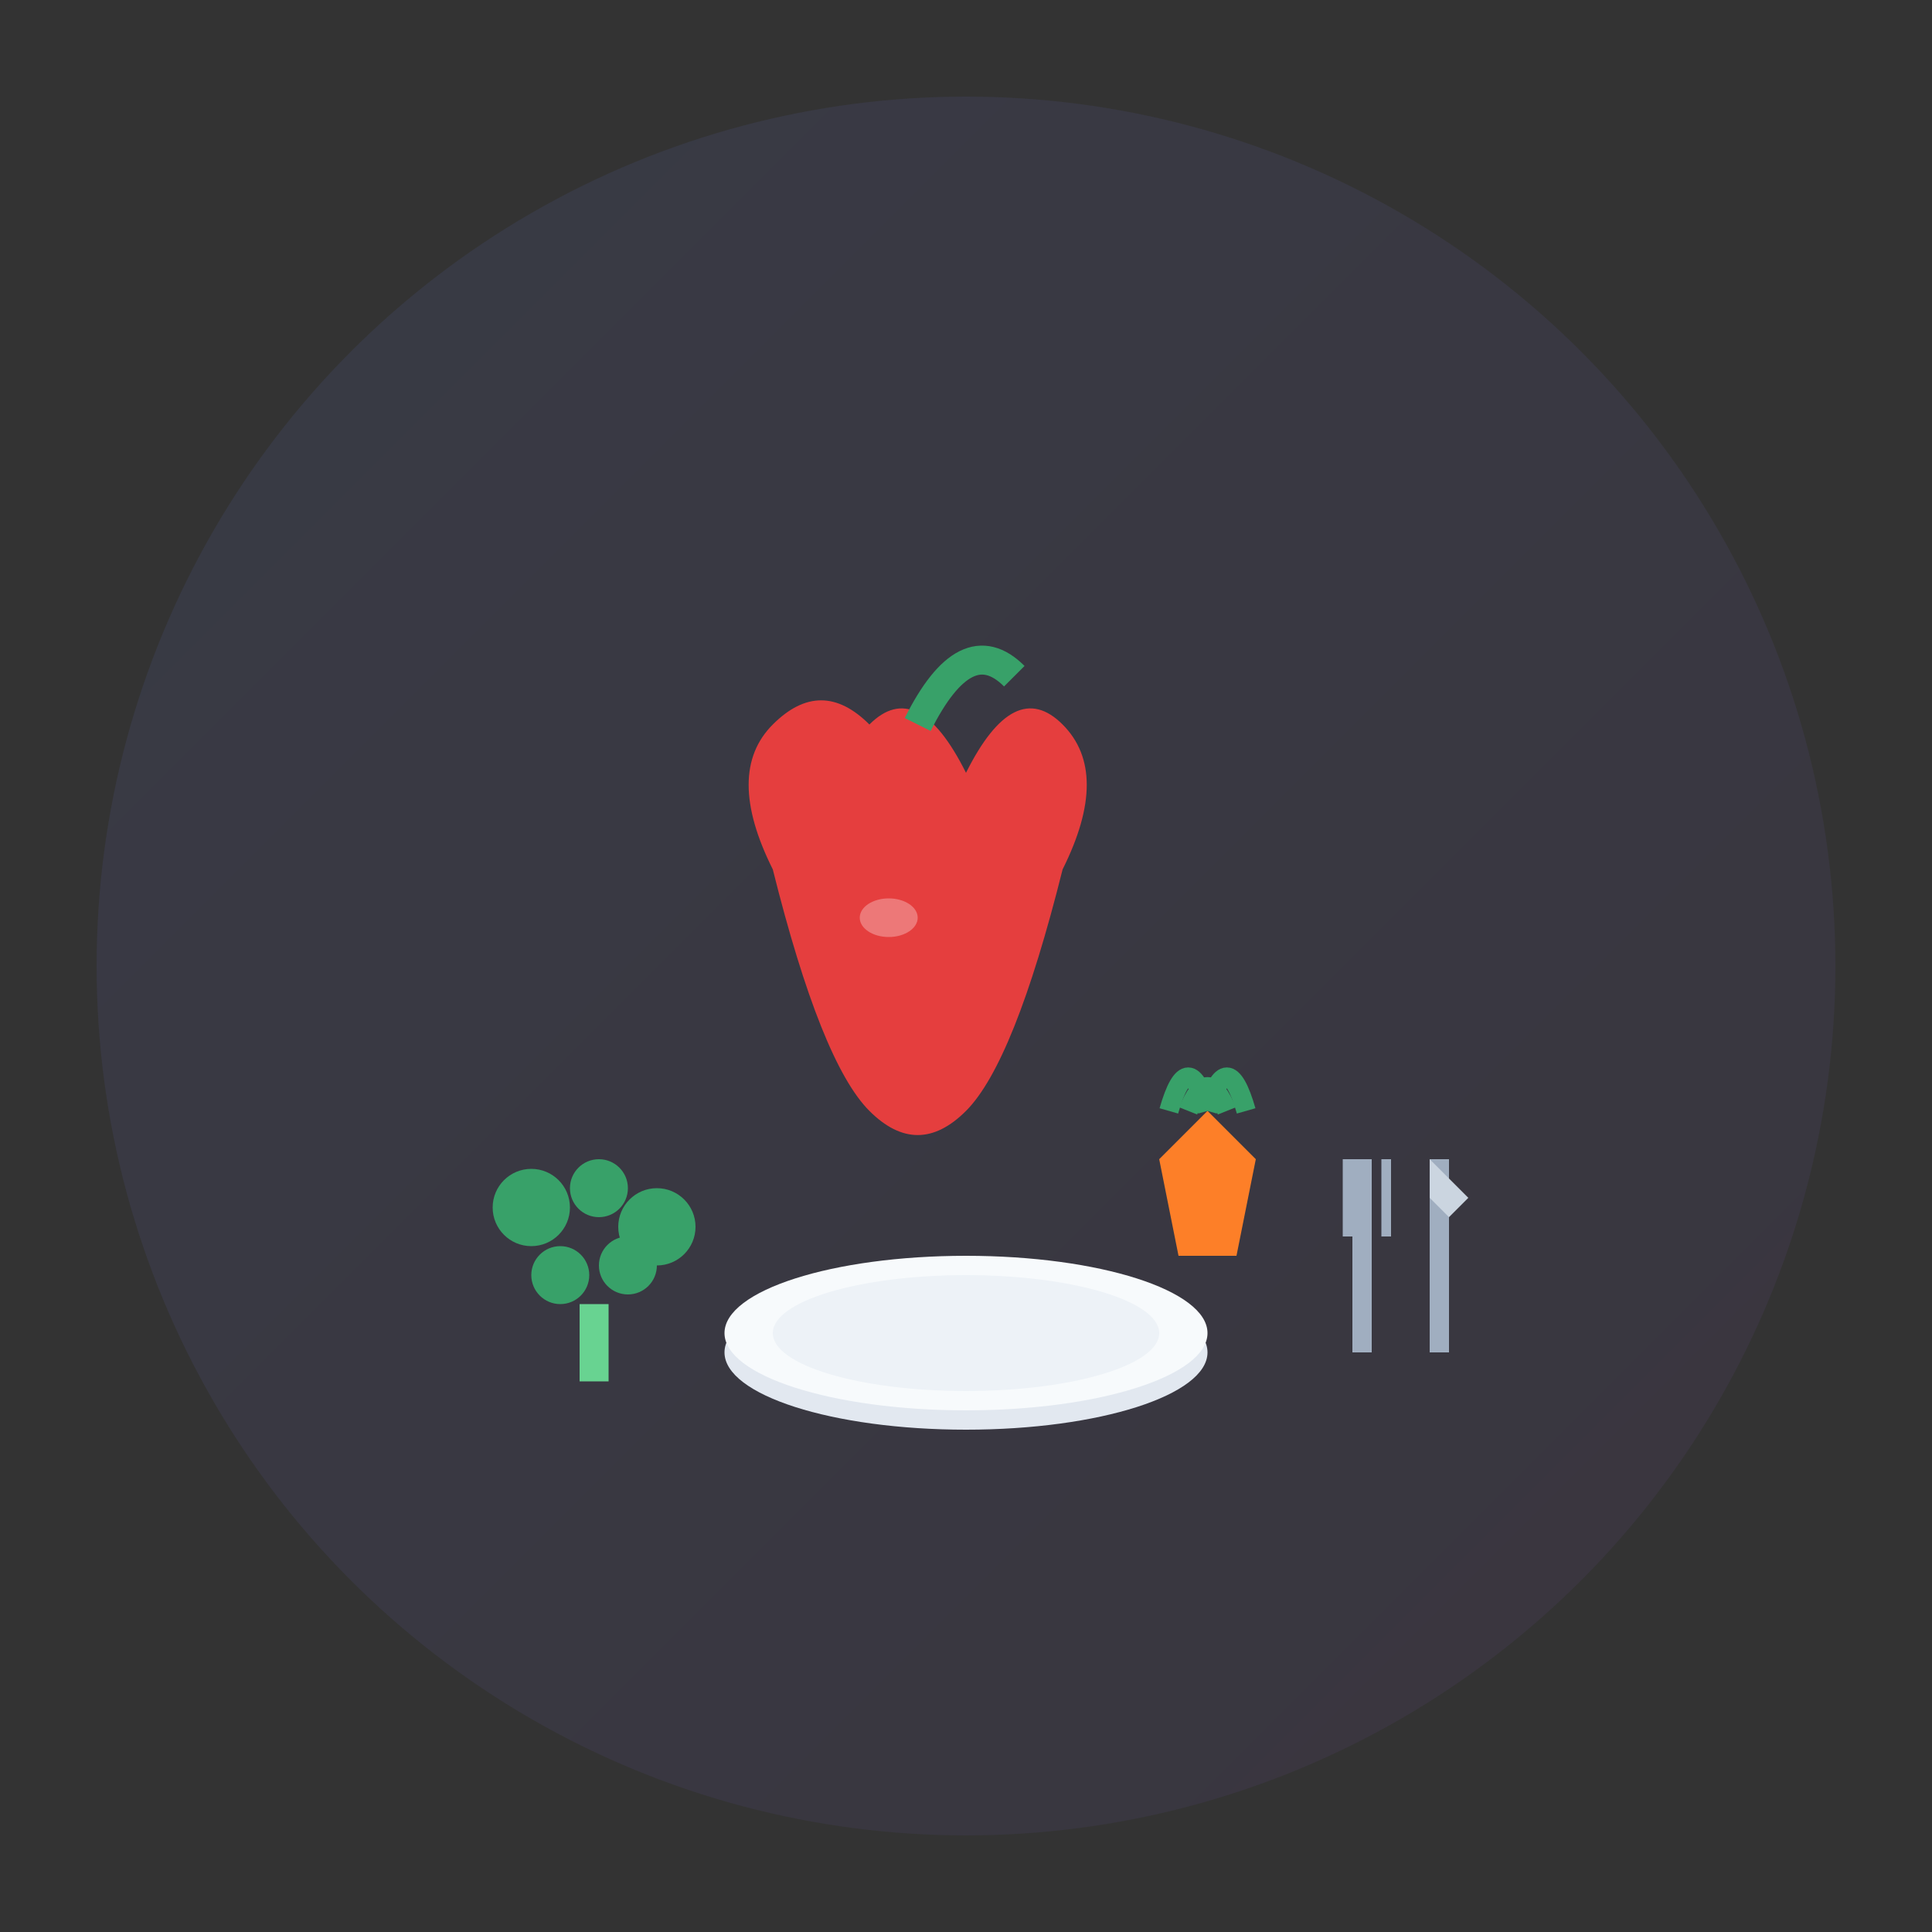 <svg xmlns="http://www.w3.org/2000/svg" viewBox="0 0 200 200">
  <rect x="0" y="0" width="200" height="200" fill="#333333" stroke="none"/>
  <defs>
    <linearGradient id="nutritionGradient" x1="0%" y1="0%" x2="100%" y2="100%">
      <stop offset="0%" style="stop-color:#667eea;stop-opacity:1" />
      <stop offset="100%" style="stop-color:#764ba2;stop-opacity:1" />
    </linearGradient>
  </defs>
  
  <!-- Background circle -->
  <circle cx="100" cy="100" r="90" fill="url(#nutritionGradient)" opacity="0.1"/>
  
  <!-- Apple -->
  <g transform="translate(70,60)">
    <path d="M30,20 Q35,10 40,15 Q45,20 40,30 Q35,50 30,55 Q25,60 20,55 Q15,50 10,30 Q5,20 10,15 Q15,10 20,15 Q25,10 30,20 Z" fill="#e53e3e"/>
    <path d="M25,15 Q30,5 35,10" stroke="#38a169" stroke-width="3" fill="none"/>
    <ellipse cx="22" cy="35" rx="3" ry="2" fill="#fff" opacity="0.3"/>
  </g>
  
  <!-- Carrot -->
  <g transform="translate(120,80)">
    <path d="M0,40 L5,35 L10,40 L8,50 L2,50 Z" fill="#fd7f28"/>
    <path d="M3,35 Q5,30 7,35" stroke="#38a169" stroke-width="2" fill="none"/>
    <path d="M1,35 Q3,28 5,35" stroke="#38a169" stroke-width="2" fill="none"/>
    <path d="M5,35 Q7,28 9,35" stroke="#38a169" stroke-width="2" fill="none"/>
  </g>
  
  <!-- Broccoli -->
  <g transform="translate(50,120)">
    <circle cx="5" cy="5" r="4" fill="#38a169"/>
    <circle cx="12" cy="3" r="3" fill="#38a169"/>
    <circle cx="18" cy="7" r="4" fill="#38a169"/>
    <circle cx="8" cy="12" r="3" fill="#38a169"/>
    <circle cx="15" cy="11" r="3" fill="#38a169"/>
    <rect x="10" y="15" width="3" height="8" fill="#68d391"/>
  </g>
  
  <!-- Plate -->
  <g transform="translate(100,140)">
    <ellipse cx="0" cy="0" rx="25" ry="8" fill="#e2e8f0"/>
    <ellipse cx="0" cy="-2" rx="25" ry="8" fill="#f7fafc"/>
    <ellipse cx="0" cy="-2" rx="20" ry="6" fill="#edf2f7"/>
  </g>
  
  <!-- Utensils -->
  <g transform="translate(140,120)">
    <!-- Fork -->
    <rect x="0" y="0" width="2" height="20" fill="#a0aec0"/>
    <rect x="-1" y="0" width="1" height="8" fill="#a0aec0"/>
    <rect x="3" y="0" width="1" height="8" fill="#a0aec0"/>
    
    <!-- Knife -->
    <rect x="8" y="0" width="2" height="20" fill="#a0aec0"/>
    <path d="M8,0 L12,4 L10,6 L8,4 Z" fill="#cbd5e0"/>
  </g>
</svg>
